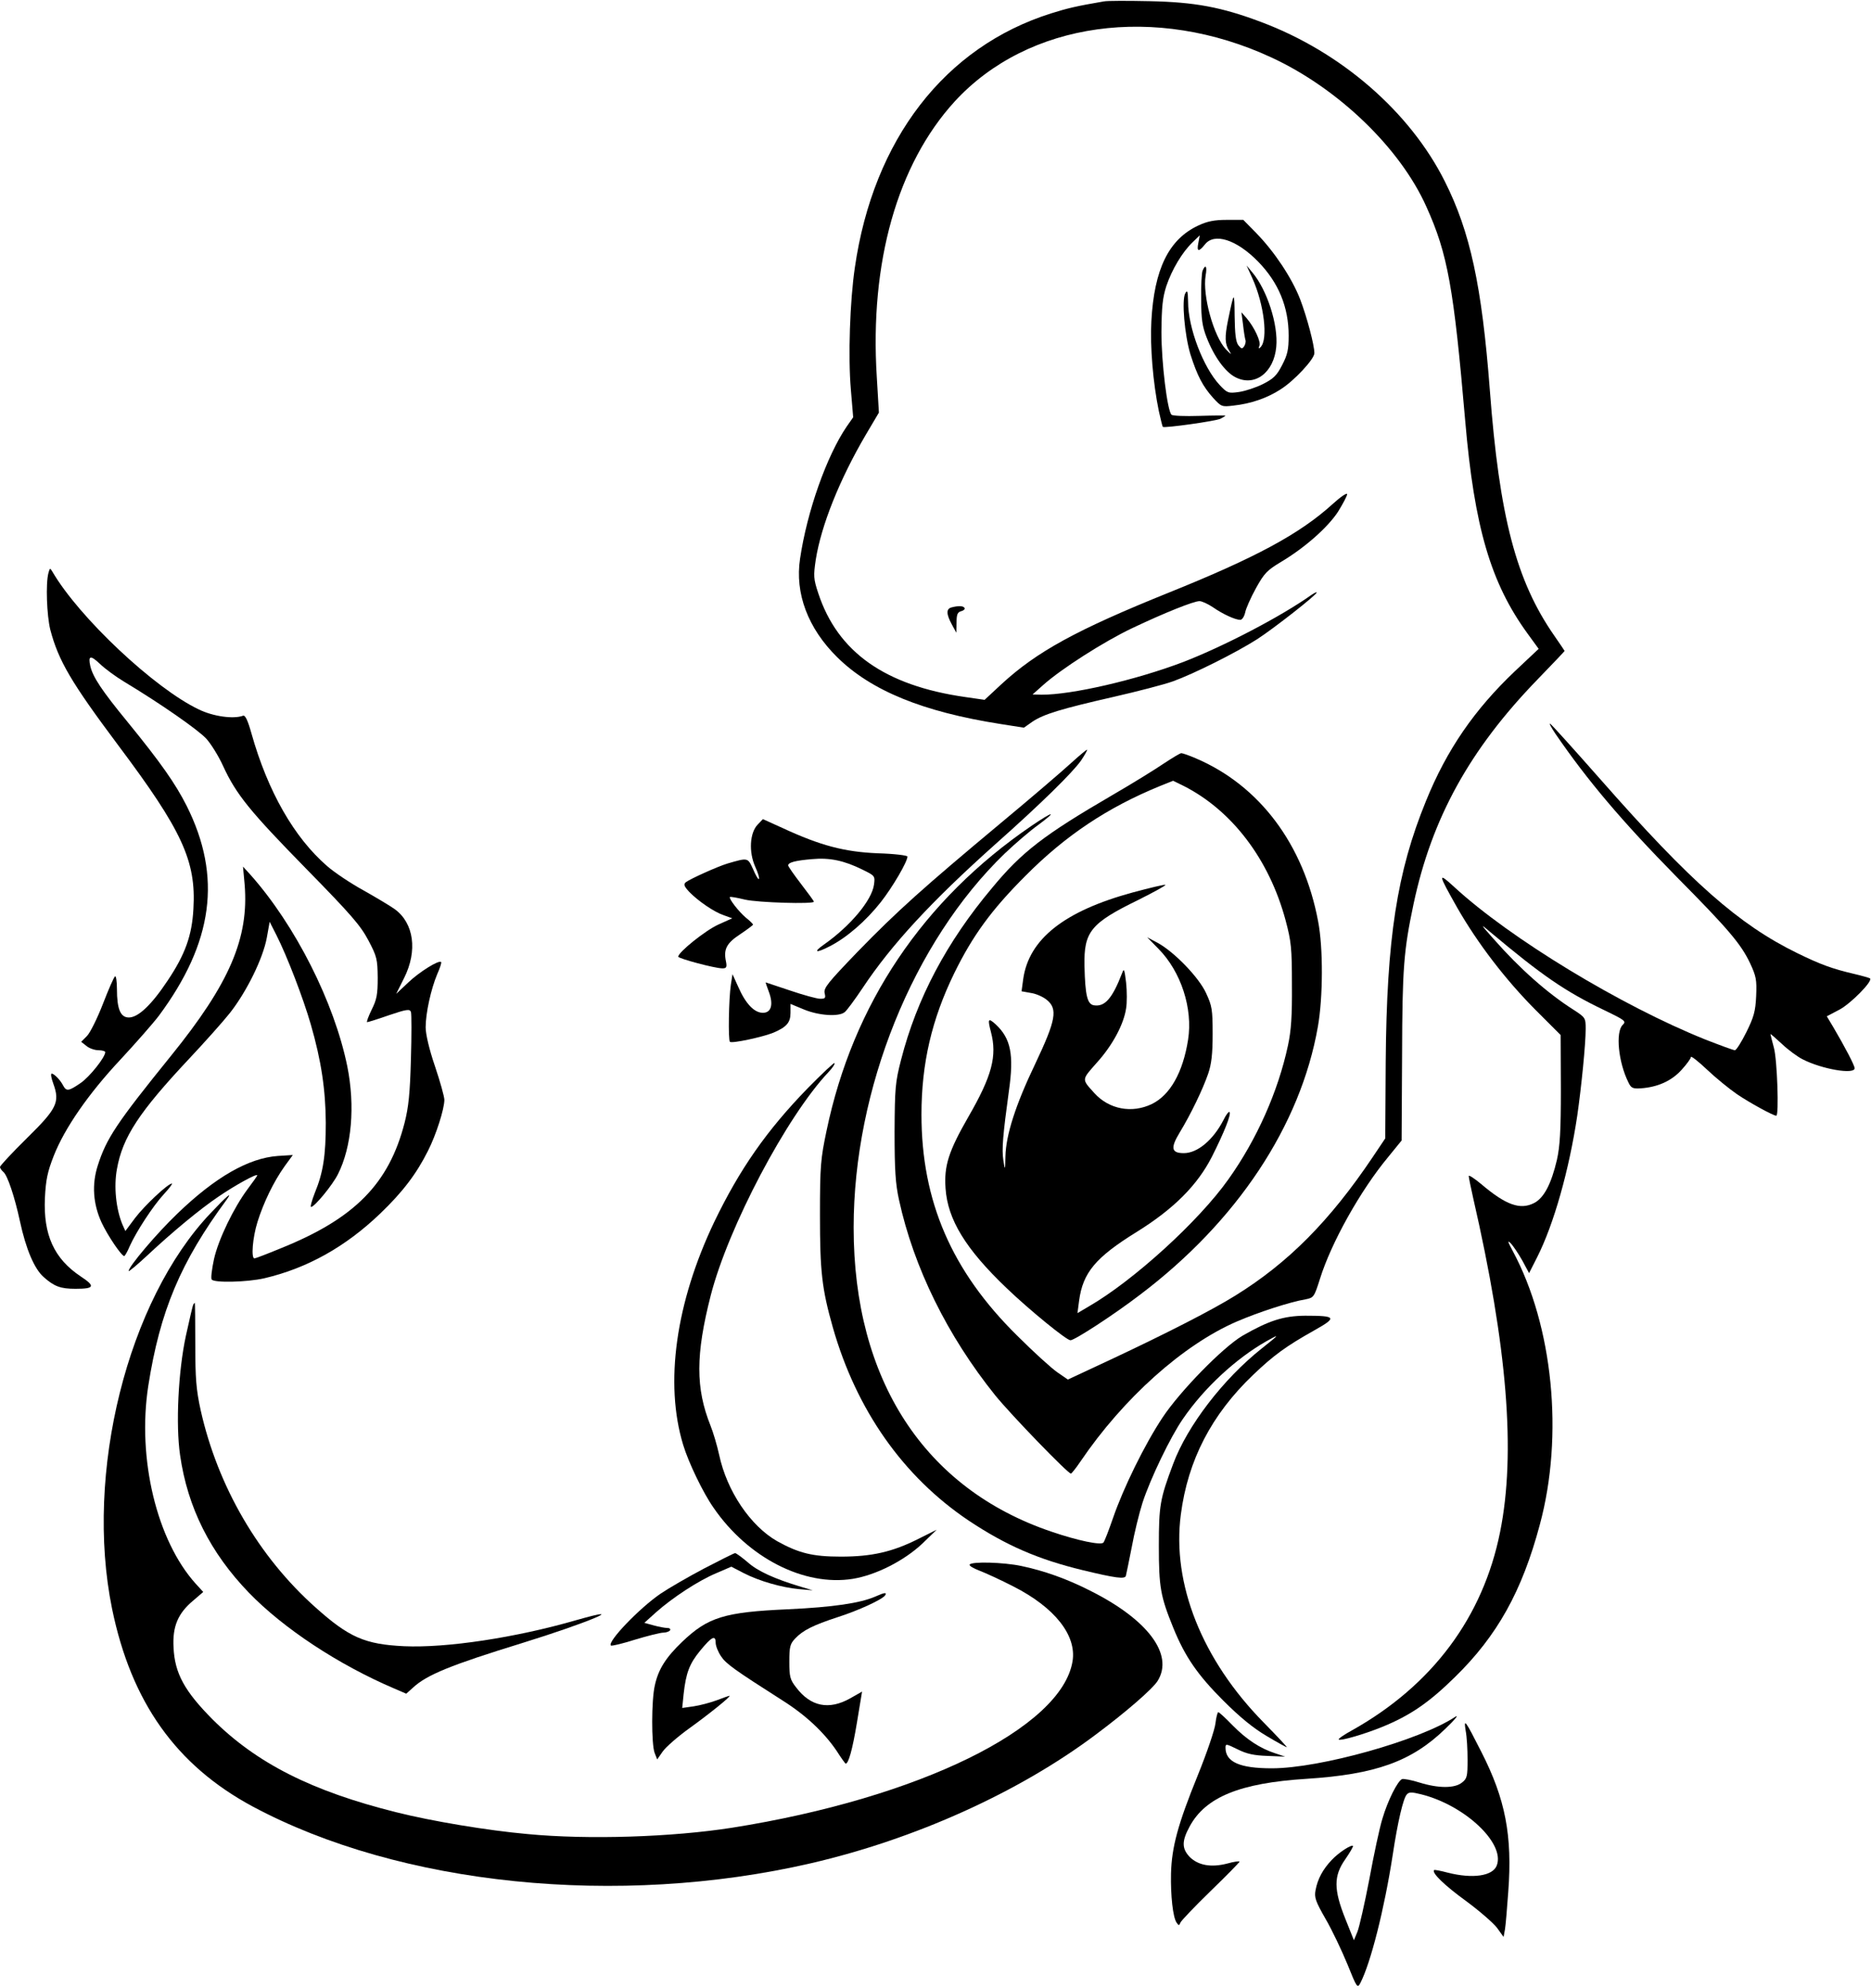 <?xml version="1.0" standalone="no"?>
<!DOCTYPE svg PUBLIC "-//W3C//DTD SVG 20010904//EN"
 "http://www.w3.org/TR/2001/REC-SVG-20010904/DTD/svg10.dtd">
<svg version="1.0" xmlns="http://www.w3.org/2000/svg"
 width="800pt" height="850pt" viewBox="0 0 800 850"
 preserveAspectRatio="xMidYMid meet">
<g transform="translate(0,850) scale(0.1,-0.1)"
fill="#000000" stroke="none">
<path d="M4720 8494 c-117 -20 -155 -29 -225 -51 -455 -143 -761 -539 -840
-1088 -21 -143 -29 -380 -17 -519 l10 -120 -28 -40 c-85 -125 -169 -361 -199
-564 -23 -149 34 -299 159 -422 145 -143 366 -233 696 -285 l102 -16 37 26
c48 32 124 55 348 106 100 23 213 52 252 66 89 32 269 122 360 180 70 45 255
190 255 200 0 3 -10 -2 -22 -10 -131 -93 -375 -220 -548 -287 -202 -77 -479
-141 -607 -140 l-38 1 45 40 c77 69 260 186 380 243 139 66 264 116 289 116
10 0 36 -12 57 -26 43 -30 96 -54 117 -54 8 0 17 14 21 31 3 17 24 64 46 104
36 65 48 77 108 113 102 61 199 147 243 214 21 34 39 68 39 75 0 8 -28 -11
-62 -42 -141 -128 -329 -229 -699 -378 -397 -160 -566 -253 -717 -392 l-72
-67 -83 12 c-343 49 -545 192 -628 443 -21 63 -21 75 -11 144 23 146 102 344
215 536 l55 93 -9 152 c-31 490 88 909 332 1177 314 343 861 419 1356 189 285
-132 550 -387 662 -638 91 -201 117 -346 166 -916 39 -454 109 -692 266 -908
l48 -66 -101 -95 c-173 -164 -292 -336 -381 -556 -124 -303 -168 -587 -172
-1116 l-2 -326 -53 -79 c-184 -274 -362 -453 -588 -593 -98 -61 -289 -159
-536 -275 l-180 -84 -45 31 c-26 18 -103 88 -172 157 -280 276 -409 575 -409
945 0 219 44 407 140 604 79 161 159 271 305 417 172 173 351 292 576 384 l55
22 45 -22 c207 -105 366 -314 436 -575 24 -90 27 -118 27 -275 1 -133 -3 -195
-17 -260 -42 -196 -133 -401 -254 -571 -127 -180 -408 -435 -597 -544 l-49
-29 7 53 c16 120 70 185 246 294 158 98 260 200 322 322 52 103 84 183 75 191
-3 3 -15 -12 -26 -35 -44 -85 -111 -141 -169 -141 -54 0 -58 22 -18 88 48 79
99 185 122 252 14 41 19 84 19 170 0 105 -3 120 -28 174 -31 68 -137 177 -207
215 l-45 24 48 -49 c97 -98 148 -256 127 -389 -22 -140 -77 -237 -155 -275
-85 -41 -183 -23 -246 47 -55 61 -55 55 11 130 67 74 115 164 125 232 4 23 4
73 0 110 -7 57 -9 63 -17 41 -42 -109 -74 -145 -120 -138 -29 4 -38 42 -41
168 -3 147 26 183 231 283 68 34 120 63 115 64 -5 2 -67 -13 -138 -32 -295
-80 -446 -200 -470 -371 l-7 -52 39 -7 c22 -3 52 -16 68 -29 49 -39 40 -87
-48 -273 -85 -177 -126 -306 -128 -397 -1 -61 -2 -61 -9 -16 -7 46 -2 107 24
297 22 154 8 223 -56 283 -33 30 -36 25 -21 -32 27 -102 5 -187 -96 -362 -85
-148 -105 -210 -98 -307 9 -133 86 -259 261 -426 97 -93 256 -223 273 -223 18
0 187 110 298 195 414 313 686 723 760 1146 22 124 23 337 1 450 -62 330 -251
581 -523 697 -28 12 -56 22 -62 22 -5 0 -38 -20 -73 -43 -35 -24 -135 -86
-223 -137 -290 -169 -385 -241 -513 -396 -195 -232 -322 -473 -389 -734 -25
-97 -27 -120 -28 -310 0 -164 4 -222 19 -290 63 -289 207 -581 411 -835 69
-85 311 -335 324 -335 3 0 22 24 41 52 183 270 439 499 668 598 90 39 228 84
294 95 35 7 37 9 62 88 48 154 173 378 292 521 l57 70 2 365 c1 373 7 447 49
646 78 367 240 661 530 960 64 66 116 121 116 122 0 1 -20 30 -44 65 -163 234
-235 508 -276 1053 -34 444 -84 674 -192 889 -149 298 -444 554 -786 682 -170
64 -284 85 -477 89 -93 2 -181 2 -195 -1z"/>
<path d="M5124 7536 c-127 -59 -189 -187 -201 -409 -6 -108 7 -264 32 -385 8
-35 15 -65 17 -67 7 -6 229 25 247 35 12 6 21 12 21 13 0 1 -50 1 -111 -1 -62
-2 -115 0 -120 5 -18 18 -43 223 -43 353 1 109 5 147 21 197 24 71 68 145 113
188 l30 29 -6 -32 c-8 -38 1 -41 28 -7 40 51 135 21 227 -73 88 -90 131 -195
131 -317 0 -60 -5 -82 -28 -126 -23 -45 -37 -58 -82 -81 -30 -15 -76 -30 -103
-34 -45 -6 -49 -5 -82 30 -70 75 -135 244 -135 356 -1 45 -3 52 -12 36 -16
-28 -3 -178 22 -261 29 -91 53 -137 97 -186 35 -38 37 -39 87 -33 74 8 144 32
201 69 59 37 145 130 145 155 0 35 -32 155 -61 231 -35 90 -109 202 -187 282
l-56 57 -71 0 c-52 0 -83 -6 -121 -24z"/>
<path d="M5142 7343 c-4 -10 -7 -65 -6 -123 0 -84 5 -116 23 -162 32 -83 80
-149 124 -171 82 -42 164 20 174 130 9 94 -39 243 -102 318 l-25 30 25 -55
c50 -111 68 -261 35 -294 -8 -8 -10 -7 -5 6 7 17 -21 78 -55 118 l-22 25 7
-53 c3 -29 8 -58 10 -65 3 -6 0 -19 -5 -27 -9 -13 -12 -12 -25 4 -11 14 -15
49 -16 125 -1 109 -2 108 -28 -17 -15 -73 -14 -103 5 -132 12 -19 9 -17 -14 6
-53 57 -101 231 -87 316 7 39 0 51 -13 21z"/>
<path d="M207 6050 c-12 -45 -7 -181 8 -242 35 -133 89 -225 291 -495 273
-364 333 -494 321 -698 -6 -114 -35 -195 -110 -307 -69 -104 -126 -158 -166
-158 -36 0 -51 36 -51 122 0 33 -4 57 -8 54 -5 -3 -28 -56 -52 -118 -24 -62
-55 -124 -68 -137 l-25 -25 23 -18 c12 -10 35 -18 51 -18 16 0 29 -4 29 -8 0
-22 -67 -106 -105 -132 -51 -35 -61 -37 -75 -11 -12 24 -39 51 -49 51 -5 0 -2
-19 7 -43 29 -80 15 -107 -114 -234 -63 -62 -114 -117 -114 -122 0 -5 6 -14
14 -21 18 -14 49 -108 71 -210 26 -121 62 -205 102 -240 45 -40 72 -50 136
-50 81 0 86 11 22 53 -114 76 -160 178 -153 335 4 79 11 112 38 181 46 117
148 265 285 411 64 69 138 153 164 187 233 314 271 595 119 898 -48 95 -111
185 -253 359 -109 133 -148 191 -159 239 -10 45 1 47 42 8 21 -20 67 -54 102
-75 158 -95 318 -207 352 -244 20 -22 53 -75 72 -117 56 -122 116 -195 356
-440 191 -195 231 -241 265 -305 37 -70 39 -81 40 -160 0 -72 -4 -93 -26 -137
-14 -29 -23 -53 -19 -53 3 0 46 13 94 30 74 25 88 27 93 14 3 -8 3 -99 0 -202
-4 -147 -10 -205 -27 -272 -67 -261 -214 -410 -530 -537 -58 -24 -108 -43
-112 -43 -15 0 -8 89 13 156 26 83 69 172 116 238 l35 48 -64 -4 c-125 -9
-267 -90 -429 -246 -89 -85 -209 -227 -209 -246 0 -4 35 25 78 65 109 102 226
199 306 253 70 48 166 101 166 91 0 -2 -18 -28 -40 -57 -60 -80 -126 -216
-145 -301 -9 -42 -14 -81 -10 -87 9 -15 150 -12 225 5 184 43 348 135 496 277
96 92 155 170 204 268 35 69 70 179 70 218 0 13 -18 78 -40 143 -25 73 -40
138 -40 167 0 61 23 164 49 226 12 27 20 51 17 53 -9 10 -93 -42 -141 -88
l-51 -48 34 68 c58 116 42 234 -40 294 -18 13 -78 49 -133 80 -55 30 -125 77
-156 104 -141 122 -254 319 -324 568 -16 57 -27 79 -36 75 -41 -15 -128 -3
-189 27 -188 89 -512 393 -626 589 -10 17 -11 16 -17 -6z"/>
<path d="M4068 5903 c-23 -6 -22 -29 2 -73 l19 -35 1 43 c0 35 4 45 20 49 11
3 17 9 14 14 -5 9 -26 10 -56 2z"/>
<path d="M6650 5364 c137 -200 284 -374 520 -614 221 -223 274 -286 313 -368
26 -56 29 -71 26 -140 -3 -66 -10 -90 -42 -155 -21 -42 -43 -77 -49 -77 -6 0
-63 21 -127 46 -359 144 -834 432 -1072 651 -73 67 -71 59 12 -88 87 -152 206
-307 332 -434 l110 -110 1 -230 c0 -181 -4 -246 -17 -304 -24 -102 -55 -162
-97 -184 -60 -31 -121 -9 -227 81 -29 24 -53 40 -53 34 0 -6 9 -49 19 -94 146
-635 183 -1091 115 -1428 -73 -364 -290 -655 -632 -847 -35 -19 -61 -37 -58
-40 7 -7 110 23 186 54 120 49 200 104 311 213 181 177 287 367 363 652 103
381 56 849 -115 1168 -22 41 -25 50 -10 35 11 -11 33 -44 50 -74 l29 -54 35
69 c71 141 136 371 171 604 18 126 36 306 36 371 0 47 -1 49 -52 82 -112 71
-231 177 -341 302 -58 65 -59 68 -17 32 224 -188 323 -256 490 -336 91 -44 94
-47 78 -63 -31 -31 -18 -159 24 -244 12 -26 19 -29 53 -27 72 5 131 31 174 78
23 25 41 50 41 56 0 6 31 -18 69 -54 38 -36 96 -83 128 -105 53 -36 155 -92
168 -92 12 0 4 238 -10 290 -8 30 -15 57 -15 59 0 2 22 -17 49 -42 26 -25 67
-55 89 -66 82 -42 222 -66 222 -38 0 12 -42 92 -92 177 l-27 45 55 29 c48 26
142 121 130 133 -2 2 -33 11 -67 19 -94 22 -144 40 -244 89 -250 122 -456 304
-841 742 -113 128 -209 235 -216 239 -6 4 4 -15 22 -42z"/>
<path d="M4580 5238 c-36 -33 -171 -149 -300 -256 -331 -276 -444 -377 -613
-551 -127 -132 -146 -155 -141 -177 5 -21 3 -24 -19 -24 -14 0 -72 16 -128 35
-57 19 -104 35 -105 35 -1 0 5 -18 13 -39 21 -55 11 -91 -25 -91 -37 0 -74 39
-105 110 l-25 55 -7 -45 c-9 -59 -12 -237 -4 -244 8 -8 139 20 186 39 56 24
73 43 73 85 l0 38 58 -24 c63 -26 149 -32 174 -11 8 6 43 53 77 104 123 185
293 369 566 613 196 174 329 305 367 358 16 24 28 45 26 47 -1 1 -32 -24 -68
-57z"/>
<path d="M4410 4969 c-463 -316 -763 -761 -876 -1304 -25 -119 -28 -149 -28
-360 0 -241 8 -314 55 -480 101 -354 301 -638 581 -826 161 -107 298 -166 488
-212 141 -34 180 -39 184 -24 2 7 13 62 25 122 11 61 32 146 46 190 33 102
120 283 173 359 91 133 227 258 357 332 59 33 58 31 -20 -31 -164 -130 -318
-330 -379 -494 -56 -149 -61 -177 -61 -351 0 -176 7 -215 62 -350 50 -123 104
-201 213 -310 73 -73 130 -119 186 -152 45 -27 84 -48 86 -48 3 0 -41 47 -98
105 -264 268 -394 594 -355 890 30 232 131 427 309 597 88 84 140 122 261 190
100 56 95 63 -39 63 -93 -1 -155 -21 -268 -86 -84 -50 -266 -236 -341 -349
-77 -116 -168 -302 -212 -430 -18 -52 -36 -99 -41 -105 -11 -12 -109 8 -223
47 -543 184 -845 649 -845 1300 0 591 254 1221 646 1599 44 42 108 97 143 122
85 63 65 60 -29 -4z"/>
<path d="M3239 4974 c-33 -35 -38 -116 -10 -179 12 -26 19 -50 16 -53 -3 -3
-14 16 -25 42 -23 50 -21 50 -110 24 -43 -13 -160 -66 -178 -80 -10 -9 -7 -17
15 -41 38 -39 106 -86 148 -100 l36 -13 -60 -27 c-55 -25 -171 -118 -171 -137
0 -8 157 -50 189 -50 17 0 20 5 15 30 -11 52 3 78 61 116 30 20 55 39 55 41 0
2 -13 16 -30 29 -32 27 -75 83 -69 89 3 2 31 -3 64 -11 55 -13 295 -20 295 -9
0 3 -25 37 -55 76 -30 39 -55 75 -55 79 0 13 31 21 102 27 76 7 137 -6 216
-45 53 -26 54 -27 49 -64 -9 -67 -101 -177 -215 -257 -47 -33 -33 -37 25 -7
73 37 155 108 219 189 51 65 114 173 114 195 0 5 -57 12 -127 14 -143 6 -245
33 -407 108 l-84 38 -23 -24z"/>
<path d="M1046 4719 c19 -229 -64 -423 -315 -733 -233 -288 -276 -353 -313
-469 -26 -81 -20 -164 16 -243 26 -56 85 -143 97 -144 3 0 14 19 24 43 28 62
99 171 146 222 23 25 38 45 34 45 -17 0 -118 -95 -158 -148 l-41 -55 -13 29
c-27 66 -37 161 -23 236 24 136 94 243 310 473 62 66 140 153 172 193 72 91
143 235 159 324 l12 67 29 -57 c46 -91 114 -268 147 -382 45 -156 63 -279 64
-420 0 -140 -11 -213 -47 -300 -13 -33 -20 -60 -16 -60 15 0 92 94 115 140 59
117 74 291 40 461 -56 274 -222 603 -414 819 l-32 35 7 -76z"/>
<path d="M3454 3848 c-176 -181 -291 -346 -400 -572 -165 -346 -213 -690 -133
-953 23 -76 85 -205 130 -269 147 -214 387 -337 595 -304 99 16 219 77 297
150 l62 60 -78 -39 c-111 -56 -200 -76 -332 -76 -121 0 -180 15 -272 66 -114
65 -215 214 -248 369 -9 41 -26 98 -37 125 -64 160 -64 303 1 557 75 292 325
766 504 955 17 18 28 35 25 38 -2 3 -54 -46 -114 -107z"/>
<path d="M901 3314 c-356 -374 -540 -1112 -422 -1691 82 -400 274 -670 601
-846 631 -338 1563 -433 2387 -243 445 103 889 303 1218 550 130 97 243 195
265 230 70 113 -43 263 -290 386 -98 50 -197 85 -293 105 -75 16 -213 20 -221
6 -3 -5 16 -16 42 -26 26 -10 92 -40 146 -68 175 -89 270 -208 252 -319 -46
-286 -659 -586 -1456 -712 -255 -40 -614 -52 -875 -27 -169 15 -409 55 -560
93 -361 90 -597 209 -786 397 -120 121 -162 197 -167 308 -5 89 19 146 84 200
l43 37 -32 35 c-167 185 -251 536 -203 846 50 320 138 529 335 796 28 39 1 16
-68 -57z"/>
<path d="M826 2922 c-2 -4 -16 -63 -31 -132 -33 -152 -44 -382 -25 -511 32
-224 129 -417 294 -588 148 -153 383 -308 622 -410 l51 -22 29 26 c59 55 163
97 465 190 278 86 470 166 235 99 -263 -76 -557 -120 -738 -112 -168 8 -236
38 -378 165 -244 217 -419 518 -492 844 -19 87 -23 134 -23 281 0 98 -1 178
-2 178 -1 0 -4 -3 -7 -8z"/>
<path d="M3010 1794 c-68 -36 -151 -84 -185 -107 -91 -62 -229 -206 -213 -222
3 -3 49 8 103 25 53 16 108 30 121 30 12 0 26 5 29 10 3 6 -2 10 -12 10 -10 0
-36 5 -58 11 l-40 11 50 45 c71 63 181 135 257 167 l65 28 54 -28 c67 -34 161
-61 236 -68 l58 -5 -50 15 c-113 34 -186 67 -228 105 -25 21 -49 39 -54 39 -4
0 -64 -30 -133 -66z"/>
<path d="M3742 1674 c-65 -28 -180 -45 -372 -54 -273 -12 -343 -34 -453 -139
-69 -66 -102 -117 -117 -186 -15 -64 -15 -251 -1 -289 l11 -28 23 33 c13 19
63 63 113 99 85 61 183 140 173 140 -2 0 -26 -8 -54 -19 -27 -10 -72 -22 -99
-26 l-49 -7 6 59 c10 91 25 130 70 185 49 60 67 70 67 35 0 -13 10 -39 23 -58
21 -32 56 -57 263 -189 100 -63 178 -137 231 -215 19 -30 37 -55 39 -55 12 0
29 60 48 175 l22 133 -51 -29 c-91 -51 -169 -35 -231 47 -26 33 -29 46 -29
110 0 63 3 76 25 99 33 35 77 57 181 91 88 28 193 76 204 94 8 13 -3 12 -43
-6z"/>
<path d="M5197 1132 c-3 -27 -37 -127 -76 -223 -85 -209 -111 -306 -114 -419
-2 -94 8 -187 24 -210 9 -13 11 -13 16 0 3 8 61 69 129 135 68 66 124 123 124
126 0 3 -24 0 -52 -8 -69 -18 -124 -8 -160 27 -35 36 -36 68 -1 132 68 125
214 185 498 203 297 19 450 74 594 213 42 40 61 64 43 52 -151 -100 -578 -220
-784 -220 -137 0 -198 27 -198 88 0 18 3 17 52 -7 40 -20 71 -26 128 -28 l75
-3 -42 14 c-65 21 -123 59 -183 120 -30 31 -57 56 -61 56 -3 0 -9 -22 -12 -48z"/>
<path d="M6267 1100 c5 -25 8 -80 8 -123 0 -71 -2 -81 -24 -98 -31 -25 -100
-25 -181 0 -34 11 -68 17 -75 15 -19 -8 -61 -91 -84 -169 -12 -38 -37 -155
-56 -259 -20 -104 -43 -205 -51 -225 l-15 -36 -36 90 c-51 127 -51 185 -1 256
20 29 35 55 33 57 -7 7 -61 -28 -91 -60 -38 -40 -60 -81 -69 -129 -6 -31 0
-48 43 -123 28 -48 69 -135 93 -193 41 -102 43 -105 56 -80 44 86 102 314 138
547 21 140 45 242 60 258 9 11 21 11 61 1 186 -46 360 -209 324 -304 -17 -46
-104 -58 -210 -31 -30 8 -56 13 -58 11 -12 -11 45 -66 136 -132 57 -42 117
-94 133 -115 l28 -39 6 33 c3 18 9 90 14 160 18 240 -12 396 -115 598 -70 138
-76 146 -67 90z"/>
</g>
</svg>
